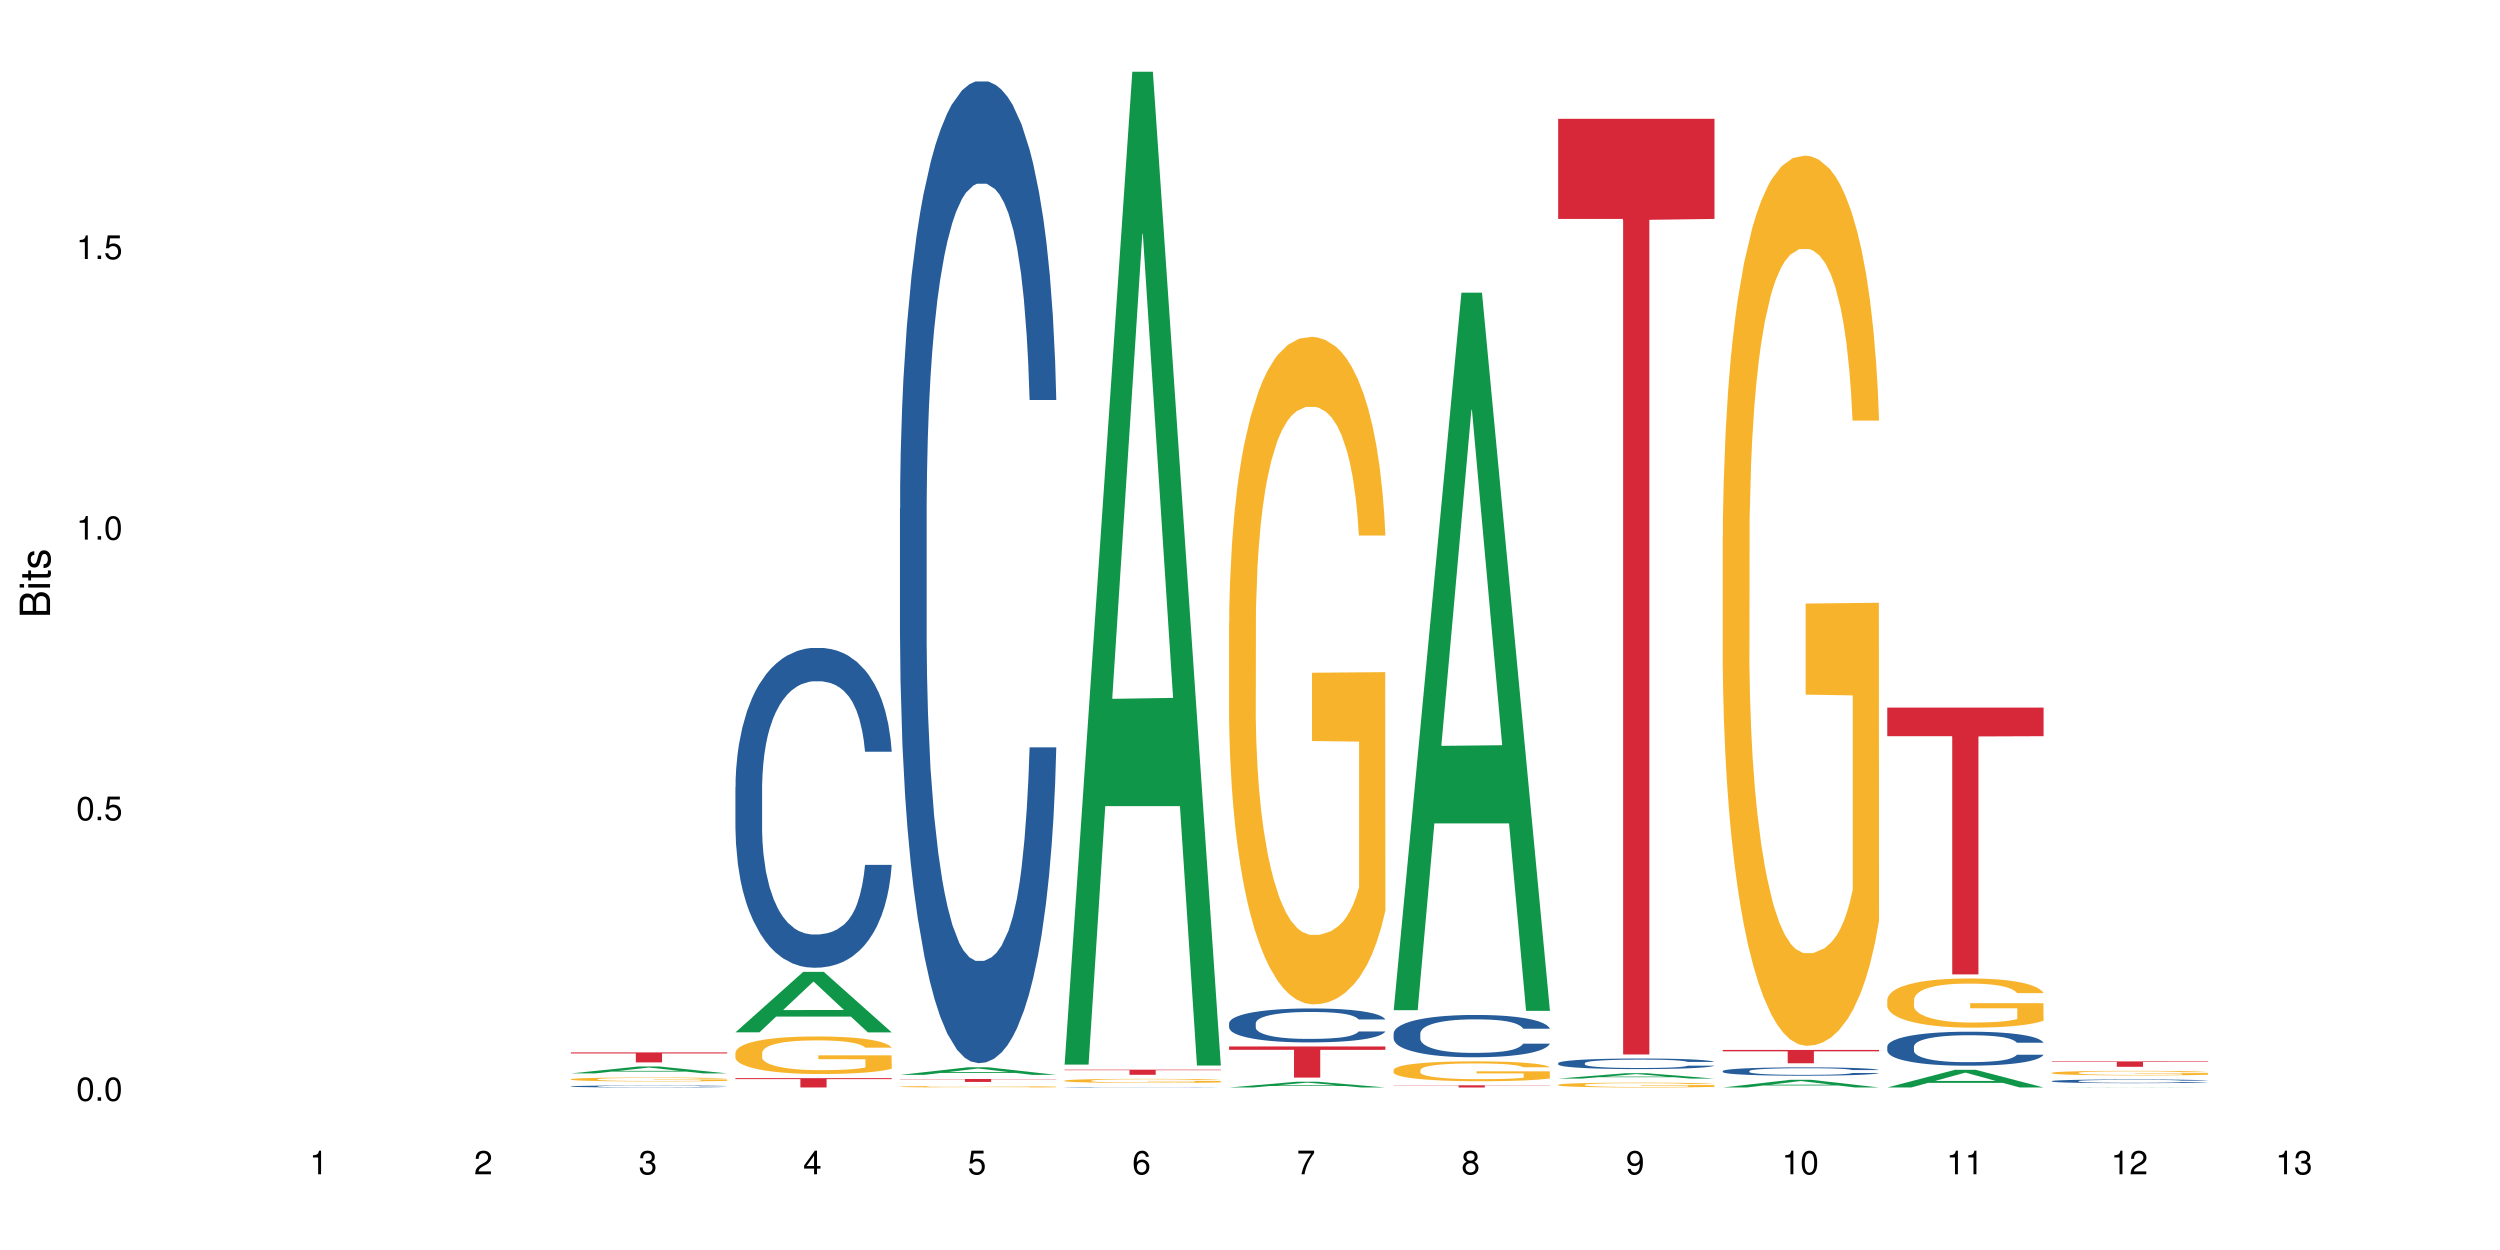 <?xml version="1.0" encoding="UTF-8"?>
<svg xmlns="http://www.w3.org/2000/svg" xmlns:xlink="http://www.w3.org/1999/xlink" width="720pt" height="360pt" viewBox="0 0 720 360" version="1.1">
<defs>
<g>
<symbol overflow="visible" id="glyph0-0">
<path style="stroke:none;" d=""/>
</symbol>
<symbol overflow="visible" id="glyph0-1">
<path style="stroke:none;" d="M 2.641 -6.797 C 2 -6.797 1.422 -6.531 1.078 -6.047 C 0.641 -5.453 0.406 -4.547 0.406 -3.297 C 0.406 -1 1.188 0.219 2.641 0.219 C 4.078 0.219 4.859 -1 4.859 -3.234 C 4.859 -4.562 4.656 -5.438 4.203 -6.047 C 3.844 -6.531 3.281 -6.797 2.641 -6.797 Z M 2.641 -6.047 C 3.547 -6.047 4 -5.125 4 -3.312 C 4 -1.375 3.562 -0.484 2.625 -0.484 C 1.734 -0.484 1.281 -1.422 1.281 -3.281 C 1.281 -5.141 1.734 -6.047 2.641 -6.047 Z M 2.641 -6.047 "/>
</symbol>
<symbol overflow="visible" id="glyph0-2">
<path style="stroke:none;" d="M 1.828 -1 L 0.828 -1 L 0.828 0 L 1.828 0 Z M 1.828 -1 "/>
</symbol>
<symbol overflow="visible" id="glyph0-3">
<path style="stroke:none;" d="M 4.562 -6.797 L 1.062 -6.797 L 0.547 -3.094 L 1.328 -3.094 C 1.719 -3.562 2.047 -3.734 2.578 -3.734 C 3.484 -3.734 4.062 -3.109 4.062 -2.094 C 4.062 -1.125 3.484 -0.531 2.578 -0.531 C 1.828 -0.531 1.375 -0.906 1.188 -1.672 L 0.328 -1.672 C 0.453 -1.109 0.547 -0.844 0.75 -0.594 C 1.125 -0.078 1.828 0.219 2.594 0.219 C 3.969 0.219 4.922 -0.781 4.922 -2.219 C 4.922 -3.562 4.031 -4.484 2.719 -4.484 C 2.25 -4.484 1.859 -4.359 1.469 -4.062 L 1.734 -5.969 L 4.562 -5.969 Z M 4.562 -6.797 "/>
</symbol>
<symbol overflow="visible" id="glyph0-4">
<path style="stroke:none;" d="M 2.484 -4.844 L 2.484 0 L 3.328 0 L 3.328 -6.797 L 2.766 -6.797 C 2.469 -5.75 2.281 -5.609 0.984 -5.453 L 0.984 -4.844 Z M 2.484 -4.844 "/>
</symbol>
<symbol overflow="visible" id="glyph0-5">
<path style="stroke:none;" d="M 4.859 -0.828 L 1.281 -0.828 C 1.359 -1.391 1.672 -1.75 2.5 -2.234 L 3.469 -2.75 C 4.406 -3.266 4.906 -3.969 4.906 -4.812 C 4.906 -5.375 4.672 -5.906 4.266 -6.266 C 3.859 -6.625 3.375 -6.797 2.719 -6.797 C 1.859 -6.797 1.219 -6.5 0.844 -5.922 C 0.609 -5.562 0.5 -5.125 0.484 -4.438 L 1.328 -4.438 C 1.359 -4.906 1.406 -5.188 1.531 -5.406 C 1.75 -5.812 2.188 -6.062 2.703 -6.062 C 3.469 -6.062 4.031 -5.516 4.031 -4.781 C 4.031 -4.25 3.719 -3.797 3.125 -3.438 L 2.234 -2.938 C 0.812 -2.141 0.406 -1.5 0.328 0 L 4.859 0 Z M 4.859 -0.828 "/>
</symbol>
<symbol overflow="visible" id="glyph0-6">
<path style="stroke:none;" d="M 2.125 -3.125 L 2.578 -3.125 C 3.516 -3.125 3.984 -2.703 3.984 -1.891 C 3.984 -1.031 3.469 -0.531 2.578 -0.531 C 1.656 -0.531 1.203 -0.984 1.156 -1.969 L 0.312 -1.969 C 0.344 -1.422 0.438 -1.078 0.609 -0.766 C 0.953 -0.109 1.625 0.219 2.547 0.219 C 3.953 0.219 4.859 -0.609 4.859 -1.906 C 4.859 -2.766 4.516 -3.25 3.703 -3.516 C 4.344 -3.766 4.656 -4.25 4.656 -4.938 C 4.656 -6.109 3.875 -6.797 2.578 -6.797 C 1.203 -6.797 0.484 -6.047 0.453 -4.609 L 1.297 -4.609 C 1.312 -5.016 1.344 -5.25 1.453 -5.453 C 1.641 -5.828 2.062 -6.062 2.594 -6.062 C 3.344 -6.062 3.797 -5.625 3.797 -4.906 C 3.797 -4.422 3.609 -4.141 3.25 -3.984 C 3.016 -3.891 2.719 -3.844 2.125 -3.844 Z M 2.125 -3.125 "/>
</symbol>
<symbol overflow="visible" id="glyph0-7">
<path style="stroke:none;" d="M 3.141 -1.625 L 3.141 0 L 3.984 0 L 3.984 -1.625 L 4.984 -1.625 L 4.984 -2.391 L 3.984 -2.391 L 3.984 -6.797 L 3.359 -6.797 L 0.266 -2.516 L 0.266 -1.625 Z M 3.141 -2.391 L 1 -2.391 L 3.141 -5.359 Z M 3.141 -2.391 "/>
</symbol>
<symbol overflow="visible" id="glyph0-8">
<path style="stroke:none;" d="M 4.781 -5.031 C 4.609 -6.141 3.891 -6.797 2.844 -6.797 C 2.094 -6.797 1.422 -6.438 1.031 -5.828 C 0.609 -5.172 0.406 -4.344 0.406 -3.094 C 0.406 -1.953 0.578 -1.234 0.984 -0.625 C 1.359 -0.078 1.953 0.219 2.703 0.219 C 3.984 0.219 4.922 -0.734 4.922 -2.078 C 4.922 -3.344 4.062 -4.234 2.844 -4.234 C 2.172 -4.234 1.641 -3.969 1.281 -3.469 C 1.281 -5.125 1.828 -6.047 2.797 -6.047 C 3.391 -6.047 3.797 -5.672 3.938 -5.031 Z M 2.734 -3.484 C 3.547 -3.484 4.062 -2.922 4.062 -2 C 4.062 -1.156 3.484 -0.531 2.703 -0.531 C 1.922 -0.531 1.328 -1.188 1.328 -2.047 C 1.328 -2.891 1.906 -3.484 2.734 -3.484 Z M 2.734 -3.484 "/>
</symbol>
<symbol overflow="visible" id="glyph0-9">
<path style="stroke:none;" d="M 4.984 -6.797 L 0.438 -6.797 L 0.438 -5.969 L 4.109 -5.969 C 2.5 -3.656 1.828 -2.234 1.328 0 L 2.219 0 C 2.594 -2.172 3.453 -4.047 4.984 -6.094 Z M 4.984 -6.797 "/>
</symbol>
<symbol overflow="visible" id="glyph0-10">
<path style="stroke:none;" d="M 3.75 -3.578 C 4.453 -4 4.688 -4.344 4.688 -4.984 C 4.688 -6.047 3.844 -6.797 2.641 -6.797 C 1.438 -6.797 0.594 -6.047 0.594 -4.984 C 0.594 -4.359 0.828 -4.016 1.516 -3.578 C 0.734 -3.203 0.359 -2.641 0.359 -1.891 C 0.359 -0.641 1.297 0.219 2.641 0.219 C 3.984 0.219 4.922 -0.641 4.922 -1.875 C 4.922 -2.641 4.531 -3.203 3.75 -3.578 Z M 2.641 -6.047 C 3.359 -6.047 3.812 -5.625 3.812 -4.969 C 3.812 -4.344 3.344 -3.922 2.641 -3.922 C 1.922 -3.922 1.453 -4.344 1.453 -4.984 C 1.453 -5.625 1.922 -6.047 2.641 -6.047 Z M 2.641 -3.203 C 3.484 -3.203 4.062 -2.672 4.062 -1.875 C 4.062 -1.062 3.484 -0.531 2.625 -0.531 C 1.797 -0.531 1.219 -1.078 1.219 -1.875 C 1.219 -2.672 1.797 -3.203 2.641 -3.203 Z M 2.641 -3.203 "/>
</symbol>
<symbol overflow="visible" id="glyph0-11">
<path style="stroke:none;" d="M 0.516 -1.547 C 0.672 -0.438 1.406 0.219 2.438 0.219 C 3.188 0.219 3.859 -0.141 4.266 -0.75 C 4.688 -1.406 4.891 -2.25 4.891 -3.484 C 4.891 -4.625 4.703 -5.359 4.312 -5.953 C 3.938 -6.5 3.344 -6.797 2.594 -6.797 C 1.297 -6.797 0.359 -5.844 0.359 -4.516 C 0.359 -3.25 1.234 -2.344 2.453 -2.344 C 3.094 -2.344 3.562 -2.578 4.016 -3.109 C 4 -1.453 3.469 -0.531 2.5 -0.531 C 1.906 -0.531 1.484 -0.906 1.359 -1.547 Z M 2.578 -6.062 C 3.375 -6.062 3.969 -5.406 3.969 -4.531 C 3.969 -3.688 3.375 -3.094 2.547 -3.094 C 1.734 -3.094 1.234 -3.672 1.234 -4.578 C 1.234 -5.438 1.797 -6.062 2.578 -6.062 Z M 2.578 -6.062 "/>
</symbol>
<symbol overflow="visible" id="glyph1-0">
<path style="stroke:none;" d=""/>
</symbol>
<symbol overflow="visible" id="glyph1-1">
<path style="stroke:none;" d="M 0 -0.953 L 0 -4.891 C 0 -5.719 -0.234 -6.344 -0.734 -6.797 C -1.188 -7.234 -1.812 -7.469 -2.5 -7.469 C -3.547 -7.469 -4.188 -7 -4.625 -5.875 C -4.984 -6.672 -5.641 -7.094 -6.531 -7.094 C -7.156 -7.094 -7.734 -6.859 -8.141 -6.391 C -8.562 -5.938 -8.75 -5.344 -8.75 -4.5 L -8.75 -0.953 Z M -4.984 -2.062 L -7.766 -2.062 L -7.766 -4.219 C -7.766 -4.844 -7.688 -5.203 -7.453 -5.5 C -7.219 -5.812 -6.859 -5.969 -6.375 -5.969 C -5.906 -5.969 -5.531 -5.812 -5.297 -5.5 C -5.062 -5.203 -4.984 -4.844 -4.984 -4.219 Z M -0.984 -2.062 L -4 -2.062 L -4 -4.781 C -4 -5.328 -3.859 -5.688 -3.578 -5.953 C -3.297 -6.219 -2.922 -6.359 -2.484 -6.359 C -2.062 -6.359 -1.688 -6.219 -1.406 -5.953 C -1.109 -5.688 -0.984 -5.328 -0.984 -4.781 Z M -0.984 -2.062 "/>
</symbol>
<symbol overflow="visible" id="glyph1-2">
<path style="stroke:none;" d="M -6.281 -1.797 L -6.281 -0.797 L 0 -0.797 L 0 -1.797 Z M -8.75 -1.797 L -8.75 -0.797 L -7.484 -0.797 L -7.484 -1.797 Z M -8.75 -1.797 "/>
</symbol>
<symbol overflow="visible" id="glyph1-3">
<path style="stroke:none;" d="M -6.281 -3.047 L -6.281 -2.016 L -8.016 -2.016 L -8.016 -1.016 L -6.281 -1.016 L -6.281 -0.172 L -5.469 -0.172 L -5.469 -1.016 L -0.719 -1.016 C -0.078 -1.016 0.281 -1.453 0.281 -2.234 C 0.281 -2.469 0.25 -2.719 0.188 -3.047 L -0.641 -3.047 C -0.609 -2.922 -0.594 -2.766 -0.594 -2.562 C -0.594 -2.141 -0.719 -2.016 -1.156 -2.016 L -5.469 -2.016 L -5.469 -3.047 Z M -6.281 -3.047 "/>
</symbol>
<symbol overflow="visible" id="glyph1-4">
<path style="stroke:none;" d="M -4.531 -5.25 C -5.766 -5.25 -6.469 -4.422 -6.469 -2.969 C -6.469 -1.516 -5.719 -0.562 -4.547 -0.562 C -3.562 -0.562 -3.094 -1.062 -2.734 -2.562 L -2.516 -3.484 C -2.344 -4.188 -2.094 -4.469 -1.625 -4.469 C -1.047 -4.469 -0.641 -3.875 -0.641 -3 C -0.641 -2.453 -0.797 -2 -1.062 -1.75 C -1.25 -1.594 -1.422 -1.531 -1.875 -1.469 L -1.875 -0.406 C -0.422 -0.453 0.281 -1.266 0.281 -2.922 C 0.281 -4.5 -0.5 -5.516 -1.719 -5.516 C -2.656 -5.516 -3.172 -4.984 -3.469 -3.734 L -3.703 -2.766 C -3.891 -1.953 -4.156 -1.609 -4.594 -1.609 C -5.172 -1.609 -5.547 -2.125 -5.547 -2.938 C -5.547 -3.75 -5.203 -4.172 -4.531 -4.203 Z M -4.531 -5.25 "/>
</symbol>
</g>
</defs>
<g id="surface111474">
<rect x="0" y="0" width="720" height="360" style="fill:rgb(100%,100%,100%);fill-opacity:1;stroke:none;"/>
<path style=" stroke:none;fill-rule:nonzero;fill:rgb(6.275%,58.824%,28.235%);fill-opacity:1;" d="M 164.41 309.145 L 164.457 309.141 L 183.938 307.141 L 189.855 307.141 L 209.43 309.145 L 202.555 309.145 L 197.648 308.621 L 176.148 308.621 L 171.336 309.145 L 164.41 309.145 L 178.215 308.406 L 195.676 308.402 L 186.969 307.469 L 186.871 307.465 L 186.777 307.473 L 178.168 308.402 L 178.215 308.406 Z M 164.41 309.145 "/>
<path style=" stroke:none;fill-rule:nonzero;fill:rgb(14.51%,36.078%,60%);fill-opacity:1;" d="M 164.41 312.871 L 164.465 312.871 L 164.465 312.855 L 164.629 312.836 L 165.016 312.812 L 165.398 312.793 L 166.387 312.762 L 167.758 312.734 L 169.188 312.711 L 170.23 312.695 L 171.164 312.684 L 173.305 312.664 L 174.676 312.656 L 176.16 312.648 L 177.973 312.637 L 179.289 312.633 L 182.254 312.625 L 184.449 312.621 L 186.152 312.617 L 189.832 312.617 L 192.027 312.621 L 193.621 312.625 L 195.375 312.629 L 196.859 312.633 L 199.438 312.645 L 201.746 312.66 L 202.789 312.668 L 204.434 312.684 L 205.699 312.699 L 206.578 312.715 L 207.566 312.734 L 208.441 312.758 L 209.102 312.785 L 209.43 312.805 L 201.746 312.805 L 201.359 312.785 L 200.922 312.77 L 200.098 312.746 L 199.273 312.73 L 198.121 312.715 L 197.078 312.707 L 195.652 312.695 L 194.387 312.691 L 193.07 312.684 L 191.809 312.684 L 189.391 312.68 L 185.547 312.68 L 183.406 312.684 L 182.254 312.688 L 180.605 312.695 L 179.453 312.703 L 178.082 312.711 L 177.148 312.723 L 175.996 312.734 L 175.172 312.746 L 174.238 312.766 L 173.688 312.777 L 173.195 312.793 L 172.754 312.809 L 172.426 312.828 L 172.207 312.848 L 172.098 312.867 L 172.098 312.949 L 172.207 312.969 L 172.48 312.988 L 173.195 313.023 L 174.238 313.051 L 175.445 313.074 L 176.598 313.09 L 177.258 313.094 L 178.137 313.105 L 179.508 313.113 L 181.484 313.125 L 182.637 313.129 L 184.395 313.133 L 186.207 313.137 L 188.621 313.137 L 190.766 313.133 L 192.191 313.133 L 193.676 313.125 L 195.707 313.117 L 196.969 313.109 L 198.066 313.098 L 198.891 313.09 L 199.438 313.082 L 200.262 313.066 L 200.922 313.047 L 201.414 313.027 L 201.746 313.012 L 209.43 313.012 L 209.102 313.031 L 208.609 313.051 L 208.113 313.066 L 207.344 313.086 L 206.465 313.102 L 205.203 313.121 L 204.16 313.133 L 202.789 313.145 L 201.523 313.156 L 200.152 313.164 L 198.121 313.176 L 196.805 313.18 L 195.375 313.184 L 193.676 313.191 L 191.531 313.191 L 189.227 313.195 L 184.781 313.195 L 183.078 313.191 L 180.828 313.188 L 178.027 313.18 L 175.996 313.168 L 174.402 313.16 L 173.031 313.148 L 171.492 313.133 L 169.516 313.109 L 168.309 313.094 L 167.484 313.078 L 166.551 313.059 L 165.895 313.039 L 165.125 313.008 L 164.574 312.973 L 164.41 312.941 Z M 164.41 312.871 "/>
<path style=" stroke:none;fill-rule:nonzero;fill:rgb(96.863%,70.196%,16.863%);fill-opacity:1;" d="M 164.41 310.801 L 164.465 310.801 L 164.465 310.781 L 164.684 310.734 L 165.234 310.672 L 165.949 310.617 L 166.715 310.578 L 167.211 310.555 L 168.035 310.523 L 168.746 310.504 L 170.559 310.457 L 172.867 310.414 L 174.129 310.395 L 175.555 310.379 L 177.586 310.359 L 178.52 310.352 L 181.375 310.336 L 184.613 310.324 L 188.184 310.32 L 189.832 310.32 L 192.082 310.328 L 195.156 310.336 L 196.914 310.348 L 198.285 310.359 L 199.715 310.371 L 201.469 310.391 L 203.117 310.418 L 204.434 310.441 L 205.754 310.473 L 206.852 310.504 L 207.785 310.539 L 208.609 310.582 L 209.102 310.621 L 209.43 310.656 L 201.801 310.656 L 201.359 310.621 L 200.867 310.594 L 200.043 310.559 L 199.219 310.535 L 198.395 310.516 L 196.859 310.488 L 195.539 310.473 L 193.895 310.457 L 192.301 310.445 L 190.488 310.441 L 189.391 310.438 L 186.48 310.438 L 183.848 310.445 L 182.309 310.453 L 181.211 310.461 L 179.672 310.477 L 178.742 310.492 L 178.191 310.5 L 176.543 310.531 L 175.445 310.559 L 174.844 310.578 L 174.074 310.609 L 173.523 310.637 L 172.922 310.68 L 172.59 310.707 L 172.152 310.777 L 172.098 310.965 L 172.262 311.004 L 172.59 311.043 L 173.031 311.082 L 173.688 311.121 L 174.348 311.148 L 175.5 311.191 L 176.488 311.215 L 177.258 311.234 L 178.742 311.262 L 179.344 311.27 L 180.773 311.289 L 182.254 311.305 L 184.066 311.316 L 185.438 311.32 L 187.633 311.328 L 190.434 311.328 L 193.73 311.32 L 195.816 311.312 L 197.242 311.305 L 198.176 311.297 L 199.328 311.285 L 200.152 311.277 L 200.922 311.266 L 201.855 311.246 L 201.855 311.004 L 188.293 311 L 188.293 310.887 L 209.375 310.887 L 209.43 311.285 L 208.277 311.312 L 206.852 311.34 L 205.477 311.359 L 204.051 311.379 L 202.02 311.398 L 200.371 311.41 L 197.848 311.426 L 195.539 311.434 L 193.125 311.441 L 190.984 311.441 L 188.457 311.445 L 186.207 311.441 L 183.793 311.438 L 181.871 311.43 L 180.113 311.418 L 178.355 311.402 L 176.16 311.383 L 174.73 311.363 L 173.25 311.344 L 171.766 311.316 L 170.449 311.289 L 169.57 311.27 L 168.691 311.246 L 167.758 311.215 L 166.883 311.18 L 166.223 311.148 L 165.617 311.109 L 165.18 311.078 L 164.738 311.031 L 164.52 310.992 L 164.41 310.961 Z M 164.41 310.801 "/>
<path style=" stroke:none;fill-rule:nonzero;fill:rgb(83.922%,15.686%,22.353%);fill-opacity:1;" d="M 164.41 303.082 L 209.43 303.082 L 209.43 303.391 L 190.668 303.395 L 190.668 305.965 L 183.117 305.965 L 183.117 303.398 L 183.008 303.391 L 164.41 303.391 Z M 164.41 303.082 "/>
<path style=" stroke:none;fill-rule:nonzero;fill:rgb(6.275%,58.824%,28.235%);fill-opacity:1;" d="M 211.801 297.312 L 211.848 297.293 L 231.328 279.895 L 237.246 279.895 L 256.82 297.328 L 249.945 297.328 L 245.039 292.777 L 223.539 292.777 L 218.727 297.312 L 211.801 297.312 L 225.605 290.895 L 243.066 290.879 L 234.359 282.742 L 234.262 282.727 L 234.168 282.777 L 225.559 290.879 L 225.605 290.895 Z M 211.801 297.312 "/>
<path style=" stroke:none;fill-rule:nonzero;fill:rgb(14.51%,36.078%,60%);fill-opacity:1;" d="M 211.801 226.691 L 211.855 226.605 L 211.855 224.586 L 212.02 221.387 L 212.406 217.344 L 212.789 214.566 L 213.777 209.598 L 215.148 204.801 L 216.578 201.098 L 217.621 198.906 L 218.555 197.223 L 220.695 194.109 L 222.066 192.508 L 223.551 191.078 L 225.363 189.645 L 226.68 188.805 L 229.645 187.457 L 231.84 186.867 L 233.543 186.617 L 237.223 186.617 L 239.418 186.953 L 241.012 187.375 L 242.766 188.047 L 244.25 188.805 L 246.828 190.656 L 249.137 193.016 L 250.18 194.359 L 251.824 196.973 L 253.09 199.496 L 253.969 201.684 L 254.957 204.801 L 255.832 208.59 L 256.492 212.883 L 256.82 216.504 L 249.137 216.504 L 248.75 213.137 L 248.312 210.527 L 247.488 207.074 L 246.664 204.633 L 245.512 202.191 L 244.469 200.59 L 243.043 198.992 L 241.777 197.98 L 240.461 197.223 L 239.199 196.719 L 236.781 196.215 L 233.98 196.215 L 232.938 196.383 L 230.797 197.055 L 229.645 197.645 L 227.996 198.824 L 226.844 199.918 L 225.473 201.602 L 224.539 203.031 L 223.387 205.223 L 222.562 207.156 L 221.629 209.938 L 221.078 212.039 L 220.586 214.398 L 220.145 217.176 L 219.816 220.125 L 219.598 223.238 L 219.488 226.27 L 219.488 239.32 L 219.598 242.348 L 219.871 245.887 L 220.586 251.02 L 221.629 255.484 L 222.836 259.02 L 223.988 261.543 L 224.648 262.723 L 225.527 264.07 L 226.898 265.754 L 228.875 267.438 L 230.027 268.113 L 231.785 268.785 L 233.598 269.121 L 236.012 269.121 L 238.156 268.785 L 239.582 268.363 L 241.066 267.691 L 243.098 266.258 L 244.359 264.914 L 245.457 263.312 L 246.281 261.715 L 246.828 260.367 L 247.652 257.758 L 248.312 254.895 L 248.805 251.945 L 249.137 249.086 L 256.82 249.086 L 256.492 252.453 L 256 255.734 L 255.504 258.176 L 254.734 261.125 L 253.855 263.734 L 252.594 266.68 L 251.551 268.617 L 250.18 270.723 L 248.914 272.32 L 247.543 273.754 L 245.512 275.438 L 244.195 276.277 L 242.766 277.035 L 241.066 277.711 L 238.922 278.297 L 236.617 278.637 L 234.477 278.719 L 232.172 278.551 L 230.469 278.215 L 228.219 277.457 L 225.418 275.941 L 223.387 274.344 L 221.793 272.742 L 220.422 271.059 L 218.883 268.785 L 216.906 265.082 L 215.699 262.219 L 214.875 259.859 L 213.941 256.578 L 213.285 253.633 L 212.516 248.918 L 211.965 242.938 L 211.801 238.309 Z M 211.801 226.691 "/>
<path style=" stroke:none;fill-rule:nonzero;fill:rgb(96.863%,70.196%,16.863%);fill-opacity:1;" d="M 211.801 303.137 L 211.855 303.125 L 211.855 302.93 L 212.074 302.484 L 212.625 301.871 L 213.34 301.367 L 214.105 300.973 L 214.602 300.766 L 215.426 300.469 L 216.137 300.25 L 217.949 299.809 L 220.258 299.391 L 221.52 299.215 L 222.945 299.047 L 224.977 298.859 L 225.91 298.789 L 228.766 298.633 L 232.004 298.531 L 235.574 298.504 L 237.223 298.512 L 239.473 298.551 L 242.547 298.66 L 244.305 298.758 L 245.676 298.859 L 247.105 298.988 L 248.859 299.184 L 250.508 299.422 L 251.824 299.66 L 253.145 299.953 L 254.242 300.27 L 255.176 300.617 L 256 301.031 L 256.492 301.379 L 256.82 301.723 L 249.191 301.723 L 248.75 301.379 L 248.258 301.109 L 247.434 300.785 L 246.609 300.547 L 245.785 300.359 L 244.25 300.102 L 242.93 299.945 L 241.285 299.809 L 239.691 299.719 L 237.879 299.66 L 236.781 299.641 L 233.871 299.641 L 231.238 299.707 L 229.699 299.785 L 228.602 299.867 L 227.062 300.016 L 226.133 300.133 L 225.582 300.211 L 223.934 300.52 L 222.836 300.793 L 222.234 300.984 L 221.465 301.277 L 220.914 301.547 L 220.312 301.941 L 219.98 302.238 L 219.543 302.91 L 219.488 304.688 L 219.652 305.062 L 219.98 305.469 L 220.422 305.824 L 221.078 306.199 L 221.738 306.484 L 222.891 306.871 L 223.879 307.129 L 224.648 307.297 L 226.133 307.562 L 226.734 307.652 L 228.164 307.832 L 229.645 307.969 L 231.457 308.086 L 232.828 308.145 L 235.023 308.195 L 237.824 308.195 L 241.121 308.137 L 243.207 308.059 L 244.633 307.977 L 245.566 307.91 L 246.719 307.801 L 247.543 307.703 L 248.312 307.594 L 249.246 307.426 L 249.246 305.062 L 235.684 305.055 L 235.684 303.945 L 256.766 303.938 L 256.82 307.801 L 255.668 308.066 L 254.242 308.324 L 252.867 308.523 L 251.441 308.691 L 249.41 308.879 L 247.762 308.996 L 245.238 309.133 L 242.93 309.223 L 240.516 309.281 L 238.375 309.312 L 235.848 309.32 L 233.598 309.301 L 231.184 309.242 L 229.262 309.164 L 227.504 309.066 L 225.746 308.938 L 223.551 308.73 L 222.121 308.562 L 220.641 308.355 L 219.156 308.105 L 217.84 307.84 L 216.961 307.633 L 216.082 307.395 L 215.148 307.098 L 214.273 306.762 L 213.613 306.457 L 213.008 306.109 L 212.57 305.785 L 212.129 305.34 L 211.91 304.984 L 211.801 304.68 Z M 211.801 303.137 "/>
<path style=" stroke:none;fill-rule:nonzero;fill:rgb(83.922%,15.686%,22.353%);fill-opacity:1;" d="M 211.801 310.496 L 256.82 310.496 L 256.82 310.785 L 238.059 310.789 L 238.059 313.195 L 230.508 313.195 L 230.508 310.789 L 230.398 310.785 L 211.801 310.785 Z M 211.801 310.496 "/>
<path style=" stroke:none;fill-rule:nonzero;fill:rgb(6.275%,58.824%,28.235%);fill-opacity:1;" d="M 259.191 309.57 L 259.238 309.566 L 278.719 307.379 L 284.637 307.379 L 304.211 309.57 L 297.336 309.57 L 292.43 309 L 270.93 309 L 266.117 309.57 L 259.191 309.57 L 272.996 308.762 L 290.457 308.762 L 281.75 307.738 L 281.652 307.734 L 281.559 307.742 L 272.949 308.762 L 272.996 308.762 Z M 259.191 309.57 "/>
<path style=" stroke:none;fill-rule:nonzero;fill:rgb(14.51%,36.078%,60%);fill-opacity:1;" d="M 259.191 146.48 L 259.246 146.219 L 259.246 140.016 L 259.41 130.195 L 259.797 117.789 L 260.18 109.262 L 261.168 94.012 L 262.539 79.281 L 263.969 67.91 L 265.012 61.188 L 265.945 56.02 L 268.086 46.457 L 269.457 41.547 L 270.941 37.152 L 272.754 32.758 L 274.07 30.176 L 277.035 26.039 L 279.23 24.23 L 280.934 23.453 L 284.613 23.453 L 286.809 24.488 L 288.398 25.781 L 290.156 27.848 L 291.641 30.176 L 294.219 35.859 L 296.527 43.098 L 297.57 47.23 L 299.215 55.246 L 300.48 62.996 L 301.359 69.719 L 302.348 79.281 L 303.223 90.91 L 303.883 104.094 L 304.211 115.207 L 296.527 115.207 L 296.141 104.867 L 295.703 96.855 L 294.879 86.258 L 294.055 78.766 L 292.902 71.27 L 291.859 66.359 L 290.434 61.449 L 289.168 58.348 L 287.852 56.02 L 286.59 54.469 L 284.172 52.918 L 281.371 52.918 L 280.328 53.434 L 278.188 55.504 L 277.035 57.312 L 275.387 60.93 L 274.234 64.289 L 272.863 69.461 L 271.93 73.852 L 270.777 80.574 L 269.953 86.516 L 269.02 95.047 L 268.469 101.508 L 267.977 108.746 L 267.535 117.273 L 267.207 126.32 L 266.988 135.883 L 266.879 145.188 L 266.879 185.246 L 266.988 194.551 L 267.262 205.406 L 267.977 221.172 L 269.02 234.871 L 270.227 245.727 L 271.379 253.48 L 272.039 257.098 L 272.918 261.23 L 274.289 266.402 L 276.266 271.57 L 277.418 273.637 L 279.176 275.707 L 280.988 276.738 L 283.402 276.738 L 285.547 275.707 L 286.973 274.414 L 288.457 272.348 L 290.488 267.953 L 291.75 263.816 L 292.848 258.906 L 293.672 253.996 L 294.219 249.859 L 295.043 241.848 L 295.703 233.062 L 296.195 224.016 L 296.527 215.227 L 304.211 215.227 L 303.883 225.566 L 303.391 235.645 L 302.895 243.141 L 302.125 252.188 L 301.246 260.199 L 299.984 269.246 L 298.941 275.188 L 297.57 281.648 L 296.305 286.562 L 294.934 290.953 L 292.902 296.125 L 291.586 298.707 L 290.156 301.035 L 288.457 303.102 L 286.312 304.91 L 284.008 305.945 L 281.867 306.203 L 279.562 305.688 L 277.859 304.652 L 275.609 302.328 L 272.809 297.676 L 270.777 292.762 L 269.184 287.852 L 267.812 282.684 L 266.273 275.707 L 264.297 264.332 L 263.09 255.547 L 262.266 248.309 L 261.332 238.23 L 260.676 229.184 L 259.906 214.711 L 259.355 196.359 L 259.191 182.145 Z M 259.191 146.48 "/>
<path style=" stroke:none;fill-rule:nonzero;fill:rgb(96.863%,70.196%,16.863%);fill-opacity:1;" d="M 259.191 312.949 L 259.246 312.949 L 259.246 312.941 L 259.465 312.926 L 260.016 312.902 L 260.73 312.879 L 261.496 312.863 L 261.992 312.855 L 262.816 312.844 L 263.527 312.836 L 265.34 312.82 L 267.648 312.801 L 268.91 312.797 L 270.336 312.789 L 272.367 312.781 L 273.301 312.777 L 276.156 312.773 L 279.395 312.77 L 282.965 312.766 L 284.613 312.766 L 286.863 312.77 L 289.938 312.773 L 291.695 312.777 L 293.066 312.781 L 294.496 312.785 L 296.25 312.793 L 297.898 312.805 L 299.215 312.812 L 300.535 312.824 L 301.633 312.836 L 302.566 312.852 L 303.391 312.867 L 303.883 312.879 L 304.211 312.895 L 296.582 312.895 L 296.141 312.879 L 295.648 312.871 L 294.824 312.855 L 293.176 312.84 L 291.641 312.832 L 290.32 312.824 L 288.676 312.82 L 287.082 312.816 L 285.27 312.812 L 281.262 312.812 L 278.629 312.816 L 277.09 312.816 L 275.992 312.82 L 274.453 312.828 L 273.52 312.832 L 272.973 312.836 L 271.324 312.848 L 270.227 312.859 L 269.625 312.863 L 268.855 312.875 L 268.305 312.887 L 267.703 312.902 L 267.371 312.914 L 266.934 312.941 L 266.879 313.012 L 267.043 313.027 L 267.371 313.043 L 267.812 313.059 L 268.469 313.07 L 269.129 313.082 L 270.281 313.098 L 271.27 313.109 L 272.039 313.117 L 273.52 313.125 L 274.125 313.129 L 275.555 313.137 L 277.035 313.141 L 278.848 313.148 L 280.219 313.148 L 282.414 313.152 L 285.215 313.152 L 288.512 313.148 L 290.598 313.145 L 292.023 313.141 L 292.957 313.141 L 294.109 313.137 L 294.934 313.133 L 295.703 313.129 L 296.637 313.121 L 296.637 313.027 L 283.074 313.027 L 283.074 312.984 L 304.156 312.98 L 304.211 313.137 L 303.059 313.145 L 301.633 313.156 L 300.258 313.164 L 298.832 313.172 L 296.801 313.18 L 295.152 313.184 L 292.629 313.188 L 290.32 313.191 L 287.906 313.195 L 280.988 313.195 L 278.574 313.191 L 276.652 313.191 L 274.895 313.188 L 273.137 313.18 L 270.941 313.172 L 269.512 313.164 L 268.031 313.156 L 266.547 313.148 L 265.23 313.137 L 263.473 313.121 L 262.539 313.109 L 261.664 313.094 L 261.004 313.082 L 260.398 313.07 L 259.961 313.055 L 259.52 313.039 L 259.301 313.023 L 259.191 313.012 Z M 259.191 312.949 "/>
<path style=" stroke:none;fill-rule:nonzero;fill:rgb(83.922%,15.686%,22.353%);fill-opacity:1;" d="M 259.191 310.746 L 304.211 310.746 L 304.211 310.836 L 285.449 310.836 L 285.449 311.594 L 277.898 311.594 L 277.898 310.84 L 277.789 310.836 L 259.191 310.836 Z M 259.191 310.746 "/>
<path style=" stroke:none;fill-rule:nonzero;fill:rgb(6.275%,58.824%,28.235%);fill-opacity:1;" d="M 306.582 306.613 L 306.629 306.344 L 326.109 20.664 L 332.027 20.664 L 351.602 306.883 L 344.727 306.883 L 339.82 232.168 L 318.32 232.168 L 313.508 306.613 L 306.582 306.613 L 320.387 201.262 L 337.848 200.992 L 329.141 67.426 L 329.043 67.156 L 328.949 67.961 L 320.34 200.992 L 320.387 201.262 Z M 306.582 306.613 "/>
<path style=" stroke:none;fill-rule:nonzero;fill:rgb(14.51%,36.078%,60%);fill-opacity:1;" d="M 306.582 313.117 L 306.637 313.117 L 306.801 313.109 L 307.188 313.105 L 307.57 313.102 L 308.559 313.094 L 309.93 313.086 L 311.359 313.082 L 312.402 313.078 L 313.336 313.074 L 315.477 313.07 L 316.848 313.066 L 318.332 313.066 L 320.145 313.062 L 321.461 313.062 L 324.426 313.059 L 335.789 313.059 L 337.547 313.062 L 339.031 313.062 L 341.609 313.066 L 343.918 313.07 L 344.961 313.07 L 346.605 313.074 L 347.871 313.078 L 348.75 313.082 L 349.738 313.086 L 350.613 313.09 L 351.273 313.098 L 351.602 313.102 L 343.918 313.102 L 343.531 313.098 L 343.094 313.094 L 341.445 313.086 L 340.293 313.082 L 339.25 313.078 L 337.824 313.078 L 336.559 313.074 L 324.426 313.074 L 322.777 313.078 L 321.625 313.078 L 320.254 313.082 L 319.32 313.082 L 318.168 313.086 L 317.344 313.09 L 316.41 313.094 L 315.859 313.098 L 315.367 313.102 L 314.926 313.105 L 314.598 313.109 L 314.379 313.113 L 314.27 313.117 L 314.27 313.137 L 314.379 313.141 L 314.652 313.148 L 315.367 313.156 L 316.41 313.16 L 317.617 313.168 L 318.77 313.172 L 319.43 313.172 L 320.309 313.176 L 321.68 313.176 L 323.656 313.18 L 335.848 313.18 L 337.879 313.176 L 339.141 313.176 L 340.238 313.172 L 341.062 313.172 L 341.609 313.168 L 342.434 313.164 L 343.094 313.16 L 343.586 313.156 L 343.918 313.152 L 351.602 313.152 L 351.273 313.156 L 350.781 313.16 L 350.285 313.164 L 349.516 313.168 L 348.637 313.172 L 347.375 313.18 L 346.332 313.18 L 344.961 313.184 L 343.695 313.188 L 342.324 313.188 L 340.293 313.191 L 337.547 313.191 L 335.848 313.195 L 323 313.195 L 320.199 313.191 L 318.168 313.188 L 316.574 313.188 L 315.203 313.184 L 313.664 313.18 L 311.688 313.176 L 310.48 313.172 L 309.656 313.168 L 308.723 313.164 L 308.066 313.16 L 307.297 313.152 L 306.746 313.145 L 306.582 313.137 Z M 306.582 313.117 "/>
<path style=" stroke:none;fill-rule:nonzero;fill:rgb(96.863%,70.196%,16.863%);fill-opacity:1;" d="M 306.582 311.215 L 306.637 311.211 L 306.637 311.191 L 306.855 311.145 L 307.406 311.078 L 308.121 311.023 L 308.887 310.98 L 309.383 310.957 L 310.207 310.926 L 310.918 310.902 L 312.73 310.852 L 315.039 310.809 L 316.301 310.789 L 317.727 310.77 L 319.758 310.75 L 320.691 310.742 L 323.547 310.727 L 326.785 310.715 L 330.355 310.711 L 332.004 310.711 L 334.254 310.715 L 337.328 310.727 L 339.086 310.738 L 340.457 310.75 L 341.887 310.766 L 343.641 310.785 L 345.289 310.812 L 346.605 310.836 L 347.926 310.867 L 349.023 310.902 L 349.957 310.941 L 350.781 310.984 L 351.273 311.023 L 351.602 311.059 L 343.973 311.059 L 343.531 311.023 L 343.039 310.992 L 342.215 310.957 L 341.391 310.934 L 340.566 310.914 L 339.031 310.887 L 337.711 310.867 L 336.066 310.852 L 334.473 310.844 L 332.66 310.836 L 328.652 310.836 L 326.02 310.844 L 324.48 310.852 L 323.383 310.859 L 321.844 310.875 L 320.91 310.887 L 320.363 310.898 L 318.715 310.93 L 317.617 310.961 L 317.016 310.98 L 316.246 311.012 L 315.695 311.043 L 315.094 311.086 L 314.762 311.117 L 314.324 311.188 L 314.27 311.383 L 314.434 311.422 L 314.762 311.465 L 315.203 311.504 L 315.859 311.547 L 316.52 311.578 L 317.672 311.617 L 318.66 311.645 L 319.43 311.664 L 320.91 311.695 L 321.516 311.703 L 322.945 311.723 L 324.426 311.738 L 326.238 311.75 L 327.609 311.758 L 329.805 311.762 L 332.605 311.762 L 335.902 311.754 L 337.988 311.746 L 339.414 311.738 L 340.348 311.73 L 341.5 311.719 L 342.324 311.707 L 343.094 311.695 L 344.027 311.68 L 344.027 311.422 L 330.465 311.422 L 330.465 311.301 L 351.547 311.301 L 351.602 311.719 L 350.449 311.75 L 349.023 311.777 L 347.648 311.797 L 346.223 311.816 L 344.191 311.836 L 342.543 311.848 L 340.02 311.863 L 337.711 311.875 L 335.297 311.879 L 333.156 311.883 L 328.379 311.883 L 325.965 311.875 L 324.043 311.867 L 320.527 311.844 L 318.332 311.82 L 316.902 311.801 L 315.422 311.777 L 313.938 311.754 L 312.621 311.723 L 310.863 311.676 L 309.93 311.645 L 309.055 311.605 L 308.395 311.574 L 307.789 311.535 L 307.352 311.5 L 306.91 311.453 L 306.691 311.414 L 306.582 311.379 Z M 306.582 311.215 "/>
<path style=" stroke:none;fill-rule:nonzero;fill:rgb(83.922%,15.686%,22.353%);fill-opacity:1;" d="M 306.582 308.055 L 351.602 308.055 L 351.602 308.215 L 332.84 308.215 L 332.84 309.535 L 325.289 309.535 L 325.289 308.219 L 325.18 308.215 L 306.582 308.215 Z M 306.582 308.055 "/>
<path style=" stroke:none;fill-rule:nonzero;fill:rgb(6.275%,58.824%,28.235%);fill-opacity:1;" d="M 353.973 313.195 L 354.02 313.191 L 373.5 311.531 L 379.418 311.531 L 398.992 313.195 L 392.117 313.195 L 387.211 312.762 L 365.707 312.762 L 360.898 313.195 L 353.973 313.195 L 367.777 312.582 L 385.238 312.578 L 376.531 311.801 L 376.434 311.801 L 376.34 311.805 L 367.73 312.578 L 367.777 312.582 Z M 353.973 313.195 "/>
<path style=" stroke:none;fill-rule:nonzero;fill:rgb(14.51%,36.078%,60%);fill-opacity:1;" d="M 353.973 294.695 L 354.027 294.684 L 354.027 294.469 L 354.191 294.133 L 354.578 293.703 L 354.961 293.406 L 355.949 292.879 L 357.32 292.371 L 358.75 291.977 L 359.793 291.746 L 360.727 291.566 L 362.867 291.234 L 364.238 291.066 L 365.723 290.914 L 367.535 290.762 L 368.852 290.672 L 371.816 290.527 L 374.012 290.465 L 375.715 290.441 L 379.395 290.441 L 381.59 290.477 L 383.18 290.52 L 384.938 290.59 L 386.422 290.672 L 389 290.867 L 391.309 291.117 L 392.352 291.262 L 393.996 291.539 L 395.262 291.809 L 396.141 292.039 L 397.129 292.371 L 398.004 292.773 L 398.664 293.227 L 398.992 293.613 L 391.309 293.613 L 390.922 293.254 L 390.484 292.977 L 389.66 292.613 L 388.836 292.352 L 387.684 292.094 L 386.641 291.922 L 385.211 291.754 L 383.949 291.645 L 382.633 291.566 L 381.371 291.512 L 378.953 291.457 L 376.152 291.457 L 375.109 291.477 L 372.969 291.547 L 371.816 291.609 L 370.168 291.734 L 369.016 291.852 L 367.645 292.031 L 366.711 292.184 L 365.559 292.414 L 364.734 292.621 L 363.801 292.914 L 363.25 293.141 L 362.758 293.391 L 362.316 293.684 L 361.988 293.996 L 361.77 294.328 L 361.66 294.648 L 361.66 296.035 L 361.77 296.355 L 362.043 296.73 L 362.758 297.277 L 363.801 297.75 L 365.008 298.125 L 366.16 298.395 L 366.82 298.52 L 367.699 298.664 L 369.07 298.84 L 371.047 299.02 L 372.199 299.09 L 373.957 299.164 L 375.77 299.199 L 378.184 299.199 L 380.328 299.164 L 381.754 299.117 L 383.238 299.047 L 385.27 298.895 L 386.531 298.75 L 387.629 298.582 L 388.453 298.414 L 389 298.27 L 389.824 297.992 L 390.484 297.688 L 390.977 297.375 L 391.309 297.07 L 398.992 297.07 L 398.664 297.43 L 398.172 297.777 L 397.676 298.035 L 396.906 298.352 L 396.027 298.625 L 394.766 298.941 L 393.723 299.145 L 392.352 299.367 L 391.086 299.539 L 389.715 299.691 L 387.684 299.867 L 386.367 299.957 L 384.938 300.039 L 383.238 300.109 L 381.094 300.172 L 378.789 300.207 L 376.648 300.219 L 374.344 300.199 L 372.641 300.164 L 370.391 300.082 L 367.59 299.922 L 365.559 299.754 L 363.965 299.582 L 362.594 299.406 L 361.055 299.164 L 359.078 298.77 L 357.871 298.465 L 357.047 298.215 L 356.113 297.867 L 355.453 297.555 L 354.688 297.055 L 354.137 296.418 L 353.973 295.926 Z M 353.973 294.695 "/>
<path style=" stroke:none;fill-rule:nonzero;fill:rgb(96.863%,70.196%,16.863%);fill-opacity:1;" d="M 353.973 179.352 L 354.027 179.176 L 354.027 175.664 L 354.246 167.762 L 354.797 156.875 L 355.512 147.922 L 356.277 140.898 L 356.773 137.211 L 357.598 131.941 L 358.309 128.078 L 360.121 120.18 L 362.43 112.805 L 363.691 109.645 L 365.117 106.66 L 367.148 103.324 L 368.082 102.094 L 370.938 99.285 L 374.176 97.527 L 377.746 97 L 379.395 97.176 L 381.645 97.879 L 384.719 99.812 L 386.477 101.566 L 387.848 103.324 L 389.277 105.605 L 391.031 109.117 L 392.68 113.332 L 393.996 117.547 L 395.316 122.812 L 396.414 128.43 L 397.348 134.578 L 398.172 141.949 L 398.664 148.098 L 398.992 154.242 L 391.363 154.242 L 390.922 148.098 L 390.43 143.355 L 389.605 137.562 L 388.781 133.348 L 387.957 130.012 L 386.422 125.445 L 385.102 122.637 L 383.457 120.18 L 381.863 118.598 L 380.051 117.547 L 378.953 117.195 L 376.043 117.195 L 373.41 118.422 L 371.871 119.828 L 370.773 121.23 L 369.234 123.867 L 368.301 125.973 L 367.754 127.379 L 366.105 132.82 L 365.008 137.738 L 364.406 141.074 L 363.637 146.34 L 363.086 151.082 L 362.484 158.105 L 362.152 163.371 L 361.715 175.312 L 361.66 206.918 L 361.824 213.59 L 362.152 220.789 L 362.594 227.109 L 363.25 233.781 L 363.91 238.871 L 365.062 245.719 L 366.051 250.285 L 366.82 253.27 L 368.301 258.012 L 368.906 259.59 L 370.332 262.75 L 371.816 265.211 L 373.629 267.316 L 375 268.371 L 377.195 269.25 L 379.996 269.25 L 383.293 268.195 L 385.379 266.789 L 386.805 265.387 L 387.738 264.156 L 388.891 262.227 L 389.715 260.469 L 390.484 258.539 L 391.418 255.555 L 391.418 213.59 L 377.855 213.414 L 377.855 193.746 L 398.938 193.574 L 398.992 262.227 L 397.84 266.965 L 396.414 271.531 L 395.039 275.043 L 393.613 278.027 L 391.582 281.363 L 389.934 283.469 L 387.41 285.93 L 385.102 287.508 L 382.688 288.562 L 380.547 289.09 L 378.02 289.266 L 375.77 288.914 L 373.355 287.859 L 371.434 286.457 L 369.676 284.699 L 367.918 282.418 L 365.723 278.73 L 364.293 275.746 L 362.812 272.059 L 361.328 267.668 L 360.012 262.926 L 359.133 259.238 L 358.254 255.027 L 357.32 249.758 L 356.441 243.789 L 355.785 238.348 L 355.18 232.199 L 354.742 226.406 L 354.301 218.504 L 354.082 212.184 L 353.973 206.742 Z M 353.973 179.352 "/>
<path style=" stroke:none;fill-rule:nonzero;fill:rgb(83.922%,15.686%,22.353%);fill-opacity:1;" d="M 353.973 301.391 L 398.992 301.391 L 398.992 302.352 L 380.23 302.359 L 380.23 310.355 L 372.68 310.355 L 372.68 302.367 L 372.57 302.352 L 353.973 302.352 Z M 353.973 301.391 "/>
<path style=" stroke:none;fill-rule:nonzero;fill:rgb(6.275%,58.824%,28.235%);fill-opacity:1;" d="M 401.363 290.945 L 401.41 290.75 L 420.891 84.297 L 426.809 84.297 L 446.383 291.137 L 439.508 291.137 L 434.602 237.145 L 413.098 237.145 L 408.289 290.945 L 401.363 290.945 L 415.168 214.809 L 432.629 214.617 L 423.922 118.09 L 423.824 117.895 L 423.73 118.477 L 415.121 214.617 L 415.168 214.809 Z M 401.363 290.945 "/>
<path style=" stroke:none;fill-rule:nonzero;fill:rgb(14.51%,36.078%,60%);fill-opacity:1;" d="M 401.363 297.613 L 401.418 297.602 L 401.418 297.336 L 401.582 296.91 L 401.969 296.379 L 402.352 296.012 L 403.34 295.352 L 404.711 294.719 L 406.141 294.227 L 407.184 293.938 L 408.117 293.715 L 410.258 293.305 L 411.629 293.094 L 413.113 292.902 L 414.926 292.715 L 416.242 292.602 L 419.207 292.426 L 421.402 292.348 L 423.105 292.312 L 426.785 292.312 L 428.98 292.359 L 430.57 292.414 L 432.328 292.504 L 433.812 292.602 L 436.391 292.848 L 438.699 293.16 L 439.742 293.336 L 441.387 293.684 L 442.652 294.016 L 443.527 294.305 L 444.516 294.719 L 445.395 295.219 L 446.055 295.789 L 446.383 296.266 L 438.699 296.266 L 438.312 295.82 L 437.875 295.477 L 437.051 295.02 L 436.227 294.695 L 435.074 294.375 L 434.031 294.16 L 432.602 293.949 L 431.34 293.816 L 430.023 293.715 L 428.762 293.648 L 426.344 293.582 L 423.543 293.582 L 422.5 293.605 L 420.359 293.695 L 419.207 293.773 L 417.559 293.926 L 416.406 294.074 L 415.035 294.297 L 414.102 294.484 L 412.949 294.773 L 412.125 295.031 L 411.191 295.398 L 410.641 295.676 L 410.148 295.988 L 409.707 296.355 L 409.379 296.746 L 409.16 297.156 L 409.051 297.559 L 409.051 299.285 L 409.16 299.684 L 409.434 300.152 L 410.148 300.832 L 411.191 301.422 L 412.398 301.891 L 413.551 302.223 L 414.211 302.379 L 415.09 302.559 L 416.461 302.781 L 418.438 303.004 L 419.59 303.09 L 421.348 303.18 L 423.16 303.227 L 425.574 303.227 L 427.719 303.18 L 429.145 303.125 L 430.625 303.035 L 432.66 302.848 L 433.922 302.668 L 435.02 302.457 L 435.844 302.246 L 436.391 302.066 L 437.215 301.723 L 437.875 301.344 L 438.367 300.953 L 438.699 300.574 L 446.383 300.574 L 446.055 301.02 L 445.562 301.453 L 445.066 301.777 L 444.297 302.168 L 443.418 302.512 L 442.156 302.902 L 441.113 303.16 L 439.742 303.438 L 438.477 303.648 L 437.105 303.836 L 435.074 304.059 L 433.758 304.172 L 432.328 304.273 L 430.625 304.359 L 428.484 304.438 L 426.18 304.484 L 424.039 304.496 L 421.734 304.473 L 420.031 304.43 L 417.781 304.328 L 414.98 304.129 L 412.949 303.914 L 411.355 303.703 L 409.984 303.48 L 408.445 303.18 L 406.469 302.691 L 405.262 302.312 L 404.438 302 L 403.504 301.566 L 402.844 301.176 L 402.078 300.555 L 401.527 299.762 L 401.363 299.148 Z M 401.363 297.613 "/>
<path style=" stroke:none;fill-rule:nonzero;fill:rgb(96.863%,70.196%,16.863%);fill-opacity:1;" d="M 401.363 308.121 L 401.418 308.117 L 401.418 308.012 L 401.637 307.777 L 402.188 307.453 L 402.902 307.188 L 403.668 306.977 L 404.164 306.867 L 404.988 306.711 L 405.699 306.594 L 407.512 306.359 L 409.82 306.141 L 411.082 306.047 L 412.508 305.957 L 414.539 305.859 L 415.473 305.82 L 418.328 305.738 L 421.566 305.684 L 425.137 305.668 L 426.785 305.676 L 429.035 305.695 L 432.109 305.754 L 433.867 305.805 L 435.238 305.859 L 436.668 305.926 L 438.422 306.031 L 440.07 306.156 L 441.387 306.281 L 442.707 306.438 L 443.805 306.605 L 444.738 306.789 L 445.562 307.008 L 446.055 307.191 L 446.383 307.375 L 438.754 307.375 L 438.312 307.191 L 437.82 307.051 L 436.996 306.879 L 436.172 306.75 L 435.348 306.652 L 433.812 306.516 L 432.492 306.434 L 430.848 306.359 L 429.254 306.312 L 427.441 306.281 L 426.344 306.27 L 423.434 306.27 L 420.801 306.309 L 419.262 306.348 L 418.164 306.391 L 416.625 306.469 L 415.691 306.531 L 415.145 306.574 L 413.496 306.734 L 412.398 306.883 L 411.797 306.98 L 411.027 307.137 L 410.477 307.281 L 409.875 307.488 L 409.543 307.645 L 409.105 308 L 409.051 308.941 L 409.215 309.141 L 409.543 309.355 L 409.984 309.543 L 410.641 309.742 L 411.301 309.895 L 412.453 310.098 L 413.441 310.234 L 414.211 310.324 L 415.691 310.465 L 416.297 310.512 L 417.723 310.605 L 419.207 310.68 L 421.02 310.742 L 422.391 310.773 L 424.586 310.797 L 427.387 310.797 L 430.684 310.766 L 432.77 310.727 L 434.195 310.684 L 435.129 310.648 L 436.281 310.59 L 437.105 310.539 L 437.875 310.48 L 438.809 310.391 L 438.809 309.141 L 425.246 309.137 L 425.246 308.551 L 446.328 308.547 L 446.383 310.59 L 445.23 310.73 L 443.805 310.867 L 442.43 310.973 L 441.004 311.059 L 438.973 311.16 L 437.324 311.223 L 434.801 311.297 L 432.492 311.344 L 430.078 311.375 L 427.938 311.391 L 425.41 311.395 L 423.16 311.383 L 420.746 311.352 L 418.824 311.312 L 417.066 311.258 L 415.309 311.191 L 413.113 311.082 L 411.684 310.992 L 410.203 310.883 L 408.719 310.75 L 407.402 310.609 L 406.523 310.5 L 405.645 310.375 L 404.711 310.219 L 403.832 310.039 L 403.176 309.879 L 402.57 309.695 L 402.133 309.523 L 401.691 309.289 L 401.473 309.098 L 401.363 308.938 Z M 401.363 308.121 "/>
<path style=" stroke:none;fill-rule:nonzero;fill:rgb(83.922%,15.686%,22.353%);fill-opacity:1;" d="M 401.363 312.57 L 446.383 312.57 L 446.383 312.637 L 427.621 312.637 L 427.621 313.195 L 420.07 313.195 L 420.07 312.637 L 401.363 312.637 Z M 401.363 312.57 "/>
<path style=" stroke:none;fill-rule:nonzero;fill:rgb(6.275%,58.824%,28.235%);fill-opacity:1;" d="M 448.754 310.629 L 448.801 310.629 L 468.281 309.074 L 474.199 309.074 L 493.773 310.633 L 486.898 310.633 L 481.992 310.227 L 460.488 310.227 L 455.68 310.629 L 448.754 310.629 L 462.559 310.055 L 480.02 310.055 L 471.312 309.328 L 471.215 309.324 L 471.121 309.332 L 462.512 310.055 L 462.559 310.055 Z M 448.754 310.629 "/>
<path style=" stroke:none;fill-rule:nonzero;fill:rgb(14.51%,36.078%,60%);fill-opacity:1;" d="M 448.754 306.18 L 448.809 306.176 L 448.809 306.109 L 448.973 306.004 L 449.359 305.871 L 449.742 305.781 L 450.73 305.617 L 452.102 305.457 L 453.531 305.336 L 454.574 305.262 L 455.508 305.207 L 457.648 305.105 L 459.02 305.051 L 460.504 305.004 L 462.316 304.957 L 463.633 304.93 L 466.598 304.883 L 468.793 304.863 L 470.496 304.855 L 474.176 304.855 L 476.371 304.867 L 477.961 304.883 L 479.719 304.902 L 481.203 304.93 L 483.781 304.988 L 486.09 305.066 L 487.133 305.113 L 488.777 305.199 L 490.043 305.281 L 490.918 305.355 L 491.906 305.457 L 492.785 305.582 L 493.445 305.723 L 493.773 305.844 L 486.09 305.844 L 485.703 305.73 L 485.266 305.645 L 484.441 305.531 L 483.617 305.453 L 482.465 305.371 L 481.422 305.316 L 479.992 305.266 L 478.73 305.23 L 477.414 305.207 L 476.152 305.191 L 473.734 305.172 L 470.934 305.172 L 469.891 305.18 L 467.75 305.199 L 466.598 305.219 L 464.949 305.258 L 463.797 305.297 L 462.426 305.352 L 461.492 305.398 L 460.34 305.473 L 459.516 305.535 L 458.582 305.625 L 458.031 305.695 L 457.539 305.773 L 457.098 305.867 L 456.77 305.961 L 456.551 306.066 L 456.441 306.164 L 456.441 306.598 L 456.551 306.695 L 456.824 306.812 L 457.539 306.984 L 458.582 307.129 L 459.789 307.246 L 460.941 307.332 L 461.602 307.371 L 462.48 307.414 L 463.852 307.469 L 465.828 307.527 L 466.98 307.547 L 468.738 307.57 L 470.551 307.582 L 472.965 307.582 L 475.109 307.57 L 476.535 307.555 L 478.016 307.535 L 480.051 307.488 L 481.312 307.441 L 482.41 307.391 L 483.234 307.336 L 483.781 307.293 L 484.605 307.207 L 485.266 307.109 L 485.758 307.016 L 486.09 306.918 L 493.773 306.918 L 493.445 307.031 L 492.953 307.141 L 492.457 307.219 L 491.688 307.316 L 490.809 307.402 L 489.547 307.5 L 488.504 307.562 L 487.133 307.633 L 485.867 307.688 L 484.496 307.734 L 482.465 307.789 L 481.148 307.816 L 479.719 307.844 L 478.016 307.863 L 475.875 307.883 L 473.57 307.895 L 471.43 307.898 L 469.125 307.891 L 467.422 307.883 L 465.172 307.855 L 462.371 307.805 L 460.34 307.754 L 458.746 307.699 L 457.375 307.645 L 455.836 307.57 L 453.859 307.449 L 452.652 307.352 L 451.828 307.273 L 450.895 307.168 L 450.234 307.07 L 449.469 306.914 L 448.918 306.715 L 448.754 306.562 Z M 448.754 306.18 "/>
<path style=" stroke:none;fill-rule:nonzero;fill:rgb(96.863%,70.196%,16.863%);fill-opacity:1;" d="M 448.754 312.402 L 448.809 312.402 L 448.809 312.375 L 449.027 312.316 L 449.578 312.238 L 450.293 312.176 L 451.059 312.125 L 451.555 312.098 L 452.379 312.059 L 453.09 312.031 L 454.902 311.973 L 457.207 311.922 L 458.473 311.898 L 459.898 311.875 L 461.93 311.852 L 462.863 311.844 L 465.719 311.824 L 468.957 311.809 L 474.176 311.809 L 476.426 311.812 L 479.5 311.828 L 481.258 311.84 L 482.629 311.852 L 484.059 311.867 L 485.812 311.895 L 487.461 311.926 L 488.777 311.957 L 490.098 311.992 L 491.195 312.035 L 492.129 312.078 L 492.953 312.133 L 493.445 312.176 L 493.773 312.219 L 486.145 312.219 L 485.703 312.176 L 485.211 312.141 L 484.387 312.102 L 483.562 312.07 L 482.738 312.047 L 481.203 312.012 L 479.883 311.992 L 478.238 311.973 L 476.645 311.961 L 474.832 311.957 L 473.734 311.953 L 470.824 311.953 L 468.191 311.961 L 466.652 311.973 L 465.555 311.98 L 464.016 312 L 463.082 312.016 L 462.535 312.027 L 460.887 312.066 L 459.789 312.102 L 459.184 312.125 L 458.418 312.164 L 457.867 312.199 L 457.266 312.25 L 456.934 312.285 L 456.496 312.371 L 456.441 312.602 L 456.605 312.648 L 456.934 312.699 L 457.375 312.746 L 458.031 312.797 L 458.691 312.832 L 459.844 312.883 L 460.832 312.914 L 461.602 312.938 L 463.082 312.969 L 463.688 312.98 L 465.113 313.004 L 466.598 313.023 L 468.41 313.039 L 469.781 313.043 L 471.977 313.051 L 474.777 313.051 L 478.074 313.043 L 480.16 313.035 L 481.586 313.023 L 482.52 313.016 L 483.672 313 L 484.496 312.988 L 485.266 312.973 L 486.199 312.953 L 486.199 312.648 L 472.637 312.648 L 472.637 312.504 L 493.719 312.504 L 493.773 313 L 492.621 313.035 L 491.195 313.066 L 489.82 313.094 L 488.395 313.113 L 486.363 313.141 L 484.715 313.152 L 482.191 313.172 L 479.883 313.184 L 477.469 313.191 L 475.328 313.195 L 472.801 313.195 L 470.551 313.191 L 468.137 313.188 L 466.215 313.176 L 464.457 313.164 L 462.699 313.145 L 460.504 313.121 L 459.074 313.098 L 457.594 313.07 L 456.109 313.039 L 454.793 313.004 L 453.914 312.98 L 453.035 312.949 L 452.102 312.91 L 451.223 312.867 L 450.566 312.828 L 449.961 312.785 L 449.523 312.742 L 449.082 312.684 L 448.863 312.641 L 448.754 312.598 Z M 448.754 312.402 "/>
<path style=" stroke:none;fill-rule:nonzero;fill:rgb(83.922%,15.686%,22.353%);fill-opacity:1;" d="M 448.754 34.207 L 493.773 34.207 L 493.773 63.051 L 475.012 63.305 L 475.012 303.68 L 467.461 303.68 L 467.461 63.555 L 467.352 63.051 L 448.754 63.051 Z M 448.754 34.207 "/>
<path style=" stroke:none;fill-rule:nonzero;fill:rgb(6.275%,58.824%,28.235%);fill-opacity:1;" d="M 496.145 313.195 L 496.191 313.191 L 515.672 310.98 L 521.59 310.98 L 541.164 313.195 L 534.289 313.195 L 529.383 312.617 L 507.879 312.617 L 503.07 313.195 L 496.145 313.195 L 509.949 312.379 L 527.41 312.375 L 518.703 311.344 L 518.605 311.344 L 518.512 311.348 L 509.902 312.375 L 509.949 312.379 Z M 496.145 313.195 "/>
<path style=" stroke:none;fill-rule:nonzero;fill:rgb(14.51%,36.078%,60%);fill-opacity:1;" d="M 496.145 308.449 L 496.199 308.445 L 496.199 308.395 L 496.363 308.309 L 496.75 308.203 L 497.133 308.133 L 498.121 308 L 499.492 307.875 L 500.922 307.777 L 501.965 307.723 L 502.898 307.68 L 505.039 307.598 L 506.41 307.555 L 507.895 307.516 L 509.707 307.48 L 511.023 307.457 L 513.988 307.422 L 516.184 307.406 L 517.887 307.402 L 521.566 307.402 L 523.762 307.41 L 525.352 307.422 L 527.109 307.438 L 528.594 307.457 L 531.172 307.508 L 533.48 307.566 L 534.523 307.602 L 536.168 307.672 L 537.434 307.738 L 538.309 307.793 L 539.297 307.875 L 540.176 307.977 L 540.836 308.086 L 541.164 308.184 L 533.48 308.184 L 533.094 308.094 L 532.656 308.027 L 531.832 307.934 L 531.008 307.871 L 529.855 307.809 L 528.812 307.766 L 527.383 307.723 L 526.121 307.699 L 524.805 307.68 L 523.543 307.664 L 521.125 307.652 L 518.324 307.652 L 517.281 307.656 L 515.141 307.672 L 513.988 307.688 L 512.34 307.719 L 511.188 307.75 L 509.816 307.793 L 508.883 307.828 L 507.73 307.887 L 506.906 307.938 L 505.973 308.012 L 505.422 308.066 L 504.93 308.125 L 504.488 308.199 L 504.16 308.277 L 503.941 308.359 L 503.832 308.438 L 503.832 308.777 L 503.941 308.855 L 504.215 308.949 L 504.93 309.082 L 505.973 309.199 L 507.18 309.293 L 508.332 309.359 L 508.992 309.391 L 509.871 309.426 L 511.242 309.469 L 513.219 309.512 L 514.371 309.531 L 516.129 309.547 L 517.941 309.559 L 520.355 309.559 L 522.5 309.547 L 523.926 309.535 L 525.406 309.52 L 527.438 309.48 L 528.703 309.445 L 529.801 309.406 L 530.625 309.363 L 531.172 309.328 L 531.996 309.258 L 532.656 309.184 L 533.148 309.109 L 533.48 309.031 L 541.164 309.031 L 540.836 309.121 L 540.344 309.207 L 539.848 309.27 L 539.078 309.348 L 538.199 309.414 L 536.938 309.492 L 535.895 309.543 L 534.523 309.598 L 533.258 309.641 L 531.887 309.676 L 529.855 309.723 L 528.539 309.742 L 527.109 309.762 L 525.406 309.781 L 523.266 309.797 L 520.961 309.805 L 518.82 309.809 L 516.512 309.805 L 514.812 309.793 L 512.559 309.773 L 509.762 309.734 L 507.73 309.691 L 506.137 309.652 L 504.766 309.605 L 503.227 309.547 L 501.25 309.449 L 500.043 309.375 L 499.219 309.316 L 498.285 309.23 L 497.625 309.152 L 496.859 309.027 L 496.309 308.871 L 496.145 308.75 Z M 496.145 308.449 "/>
<path style=" stroke:none;fill-rule:nonzero;fill:rgb(96.863%,70.196%,16.863%);fill-opacity:1;" d="M 496.145 154.621 L 496.199 154.387 L 496.199 149.703 L 496.418 139.168 L 496.969 124.648 L 497.684 112.707 L 498.449 103.344 L 498.945 98.426 L 499.77 91.398 L 500.48 86.25 L 502.293 75.711 L 504.598 65.879 L 505.863 61.664 L 507.289 57.684 L 509.32 53.234 L 510.254 51.594 L 513.109 47.848 L 516.348 45.504 L 519.918 44.805 L 521.566 45.039 L 523.816 45.973 L 526.891 48.551 L 528.648 50.891 L 530.02 53.234 L 531.449 56.277 L 533.203 60.961 L 534.852 66.578 L 536.168 72.199 L 537.488 79.223 L 538.586 86.719 L 539.52 94.914 L 540.344 104.746 L 540.836 112.941 L 541.164 121.137 L 533.535 121.137 L 533.094 112.941 L 532.602 106.621 L 531.777 98.895 L 530.953 93.273 L 530.129 88.824 L 528.594 82.734 L 527.273 78.988 L 525.629 75.711 L 524.035 73.605 L 522.223 72.199 L 521.125 71.73 L 518.215 71.73 L 515.582 73.371 L 514.043 75.242 L 512.945 77.117 L 511.406 80.629 L 510.473 83.438 L 509.926 85.312 L 508.277 92.57 L 507.18 99.129 L 506.574 103.574 L 505.809 110.602 L 505.258 116.922 L 504.656 126.289 L 504.324 133.312 L 503.887 149.234 L 503.832 191.383 L 503.996 200.281 L 504.324 209.883 L 504.766 218.312 L 505.422 227.211 L 506.082 234 L 507.234 243.133 L 508.223 249.219 L 508.992 253.199 L 510.473 259.523 L 511.078 261.629 L 512.504 265.844 L 513.988 269.125 L 515.801 271.934 L 517.172 273.34 L 519.367 274.508 L 522.168 274.508 L 525.465 273.105 L 527.551 271.23 L 528.977 269.359 L 529.91 267.719 L 531.062 265.145 L 531.887 262.801 L 532.656 260.227 L 533.59 256.246 L 533.59 200.281 L 520.027 200.047 L 520.027 173.824 L 541.109 173.59 L 541.164 265.145 L 540.012 271.465 L 538.586 277.555 L 537.211 282.234 L 535.785 286.219 L 533.754 290.664 L 532.105 293.477 L 529.582 296.754 L 527.273 298.859 L 524.859 300.266 L 522.719 300.969 L 520.191 301.203 L 517.941 300.734 L 515.523 299.328 L 513.605 297.457 L 511.848 295.113 L 510.09 292.07 L 507.895 287.152 L 506.465 283.172 L 504.984 278.254 L 503.5 272.402 L 502.184 266.078 L 501.305 261.164 L 500.426 255.543 L 499.492 248.52 L 498.613 240.559 L 497.957 233.297 L 497.352 225.102 L 496.914 217.375 L 496.473 206.84 L 496.254 198.41 L 496.145 191.148 Z M 496.145 154.621 "/>
<path style=" stroke:none;fill-rule:nonzero;fill:rgb(83.922%,15.686%,22.353%);fill-opacity:1;" d="M 496.145 302.379 L 541.164 302.379 L 541.164 302.789 L 522.402 302.793 L 522.402 306.227 L 514.852 306.227 L 514.852 302.797 L 514.742 302.789 L 496.145 302.789 Z M 496.145 302.379 "/>
<path style=" stroke:none;fill-rule:nonzero;fill:rgb(6.275%,58.824%,28.235%);fill-opacity:1;" d="M 543.535 313.191 L 543.582 313.188 L 563.062 308.098 L 568.98 308.098 L 588.555 313.195 L 581.676 313.195 L 576.773 311.863 L 555.27 311.863 L 550.461 313.191 L 543.535 313.191 L 557.34 311.316 L 574.801 311.309 L 566.094 308.93 L 565.996 308.926 L 565.902 308.941 L 557.293 311.309 L 557.34 311.316 Z M 543.535 313.191 "/>
<path style=" stroke:none;fill-rule:nonzero;fill:rgb(14.51%,36.078%,60%);fill-opacity:1;" d="M 543.535 301.395 L 543.59 301.387 L 543.59 301.172 L 543.754 300.832 L 544.141 300.402 L 544.523 300.105 L 545.512 299.578 L 546.883 299.07 L 548.312 298.676 L 549.355 298.445 L 550.289 298.266 L 552.43 297.934 L 553.801 297.766 L 555.285 297.613 L 557.098 297.461 L 558.414 297.371 L 561.379 297.227 L 563.574 297.164 L 565.277 297.137 L 568.957 297.137 L 571.152 297.172 L 572.742 297.219 L 574.5 297.289 L 575.984 297.371 L 578.562 297.566 L 580.871 297.816 L 581.914 297.961 L 583.559 298.238 L 584.824 298.508 L 585.699 298.738 L 586.688 299.07 L 587.566 299.473 L 588.227 299.93 L 588.555 300.312 L 580.871 300.312 L 580.484 299.957 L 580.047 299.68 L 579.223 299.312 L 578.398 299.051 L 577.246 298.793 L 576.203 298.621 L 574.773 298.453 L 573.512 298.344 L 572.195 298.266 L 570.934 298.211 L 568.516 298.156 L 565.715 298.156 L 564.672 298.176 L 562.531 298.246 L 561.379 298.309 L 559.73 298.434 L 558.578 298.551 L 557.207 298.73 L 556.273 298.883 L 555.121 299.113 L 554.297 299.32 L 553.363 299.617 L 552.812 299.84 L 552.32 300.09 L 551.879 300.383 L 551.551 300.699 L 551.332 301.027 L 551.223 301.352 L 551.223 302.738 L 551.332 303.059 L 551.605 303.434 L 552.32 303.98 L 553.363 304.453 L 554.57 304.828 L 555.723 305.098 L 556.383 305.223 L 557.262 305.367 L 558.633 305.547 L 560.609 305.723 L 561.762 305.797 L 563.52 305.867 L 565.332 305.902 L 567.746 305.902 L 569.887 305.867 L 571.316 305.824 L 572.797 305.75 L 574.828 305.598 L 576.094 305.457 L 577.191 305.285 L 578.016 305.117 L 578.562 304.973 L 579.387 304.695 L 580.047 304.391 L 580.539 304.078 L 580.871 303.773 L 588.555 303.773 L 588.227 304.133 L 587.73 304.48 L 587.238 304.742 L 586.469 305.055 L 585.59 305.332 L 584.328 305.645 L 583.285 305.852 L 581.914 306.074 L 580.648 306.242 L 579.277 306.395 L 577.246 306.574 L 575.93 306.664 L 574.5 306.746 L 572.797 306.816 L 570.656 306.879 L 568.352 306.914 L 566.211 306.922 L 563.902 306.906 L 562.203 306.871 L 559.949 306.789 L 557.152 306.629 L 555.121 306.457 L 553.527 306.289 L 552.156 306.109 L 550.617 305.867 L 548.641 305.473 L 547.434 305.172 L 546.609 304.918 L 545.676 304.57 L 545.016 304.258 L 544.25 303.758 L 543.699 303.121 L 543.535 302.629 Z M 543.535 301.395 "/>
<path style=" stroke:none;fill-rule:nonzero;fill:rgb(96.863%,70.196%,16.863%);fill-opacity:1;" d="M 543.535 287.867 L 543.59 287.852 L 543.59 287.594 L 543.809 287.012 L 544.359 286.211 L 545.07 285.551 L 545.84 285.035 L 546.336 284.762 L 547.16 284.375 L 547.871 284.09 L 549.684 283.508 L 551.988 282.965 L 553.254 282.73 L 554.68 282.512 L 556.711 282.266 L 557.645 282.176 L 560.5 281.969 L 563.738 281.84 L 567.309 281.801 L 568.957 281.812 L 571.207 281.863 L 574.281 282.008 L 576.039 282.137 L 577.41 282.266 L 578.84 282.434 L 580.594 282.691 L 582.242 283.004 L 583.559 283.312 L 584.879 283.703 L 585.977 284.117 L 586.91 284.566 L 587.73 285.113 L 588.227 285.562 L 588.555 286.016 L 580.926 286.016 L 580.484 285.562 L 579.992 285.215 L 579.168 284.789 L 578.344 284.477 L 577.52 284.23 L 575.984 283.895 L 574.664 283.688 L 573.02 283.508 L 571.426 283.391 L 569.613 283.312 L 568.516 283.289 L 565.605 283.289 L 562.973 283.379 L 561.434 283.48 L 560.336 283.586 L 558.797 283.777 L 557.863 283.934 L 557.316 284.039 L 555.668 284.438 L 554.57 284.801 L 553.965 285.047 L 553.199 285.434 L 552.648 285.785 L 552.047 286.301 L 551.715 286.688 L 551.277 287.57 L 551.223 289.898 L 551.387 290.387 L 551.715 290.918 L 552.156 291.383 L 552.812 291.875 L 553.473 292.25 L 554.625 292.754 L 555.613 293.09 L 556.383 293.312 L 557.863 293.66 L 558.469 293.777 L 559.895 294.008 L 561.379 294.191 L 563.191 294.348 L 564.562 294.422 L 566.758 294.488 L 569.559 294.488 L 572.852 294.41 L 574.941 294.309 L 576.367 294.203 L 577.301 294.113 L 578.453 293.973 L 579.277 293.84 L 580.047 293.699 L 580.98 293.48 L 580.98 290.387 L 567.418 290.375 L 567.418 288.926 L 588.5 288.914 L 588.555 293.973 L 587.402 294.32 L 585.977 294.656 L 584.602 294.914 L 583.176 295.137 L 581.145 295.379 L 579.496 295.535 L 576.973 295.719 L 574.664 295.832 L 572.25 295.91 L 570.109 295.949 L 567.582 295.961 L 565.332 295.938 L 562.914 295.859 L 560.996 295.754 L 559.238 295.625 L 557.48 295.457 L 555.285 295.188 L 553.855 294.969 L 552.375 294.695 L 550.891 294.371 L 549.574 294.023 L 548.695 293.75 L 547.816 293.441 L 546.883 293.051 L 546.004 292.613 L 545.348 292.211 L 544.742 291.758 L 544.305 291.332 L 543.863 290.75 L 543.645 290.285 L 543.535 289.883 Z M 543.535 287.867 "/>
<path style=" stroke:none;fill-rule:nonzero;fill:rgb(83.922%,15.686%,22.353%);fill-opacity:1;" d="M 543.535 203.797 L 588.555 203.797 L 588.555 212.02 L 569.793 212.094 L 569.793 280.625 L 562.242 280.625 L 562.242 212.164 L 562.133 212.02 L 543.535 212.02 Z M 543.535 203.797 "/>
<path style=" stroke:none;fill-rule:nonzero;fill:rgb(6.275%,58.824%,28.235%);fill-opacity:1;" d="M 590.926 313.195 L 590.973 313.195 L 610.453 313.129 L 616.371 313.129 L 635.945 313.195 L 629.066 313.195 L 624.164 313.18 L 602.66 313.18 L 597.852 313.195 L 590.926 313.195 L 604.73 313.172 L 622.191 313.172 L 613.484 313.141 L 613.293 313.141 L 604.684 313.172 L 604.73 313.172 Z M 590.926 313.195 "/>
<path style=" stroke:none;fill-rule:nonzero;fill:rgb(14.51%,36.078%,60%);fill-opacity:1;" d="M 590.926 311.352 L 590.98 311.352 L 590.98 311.328 L 591.145 311.289 L 591.531 311.242 L 591.914 311.211 L 592.902 311.152 L 594.273 311.098 L 595.703 311.055 L 596.746 311.027 L 597.68 311.008 L 599.82 310.973 L 601.191 310.953 L 602.676 310.938 L 604.488 310.922 L 605.805 310.91 L 608.77 310.895 L 610.965 310.891 L 612.668 310.887 L 616.348 310.887 L 618.543 310.891 L 620.133 310.895 L 621.891 310.902 L 623.375 310.91 L 625.953 310.934 L 628.262 310.961 L 629.305 310.977 L 630.949 311.008 L 632.215 311.035 L 633.09 311.062 L 634.078 311.098 L 634.957 311.141 L 635.617 311.191 L 635.945 311.234 L 628.262 311.234 L 627.875 311.195 L 627.438 311.164 L 626.613 311.125 L 625.789 311.094 L 624.637 311.066 L 623.594 311.047 L 622.164 311.031 L 620.902 311.02 L 619.586 311.008 L 618.324 311.004 L 615.906 310.996 L 613.105 310.996 L 612.062 311 L 609.922 311.008 L 608.77 311.016 L 607.121 311.027 L 605.969 311.039 L 604.598 311.059 L 603.664 311.078 L 602.512 311.102 L 601.688 311.125 L 600.754 311.156 L 600.203 311.18 L 599.711 311.207 L 599.27 311.242 L 598.941 311.273 L 598.723 311.312 L 598.613 311.348 L 598.613 311.496 L 598.723 311.531 L 598.996 311.574 L 599.711 311.633 L 600.754 311.688 L 601.961 311.727 L 603.113 311.758 L 603.773 311.77 L 604.652 311.785 L 606.023 311.805 L 608 311.824 L 609.152 311.832 L 610.91 311.84 L 612.723 311.844 L 615.137 311.844 L 617.277 311.84 L 618.707 311.836 L 620.188 311.828 L 622.219 311.812 L 623.484 311.797 L 624.582 311.777 L 625.406 311.758 L 625.953 311.742 L 626.777 311.711 L 627.438 311.68 L 627.93 311.645 L 628.262 311.613 L 635.945 311.613 L 635.617 311.652 L 635.121 311.688 L 634.629 311.719 L 633.859 311.75 L 632.98 311.781 L 631.719 311.816 L 630.676 311.84 L 629.305 311.863 L 628.039 311.883 L 626.668 311.898 L 624.637 311.918 L 623.32 311.926 L 621.891 311.938 L 620.188 311.945 L 618.047 311.949 L 615.742 311.953 L 613.602 311.957 L 611.293 311.953 L 609.594 311.949 L 607.34 311.941 L 604.543 311.922 L 602.512 311.906 L 600.918 311.887 L 599.547 311.867 L 598.008 311.84 L 596.031 311.797 L 594.824 311.766 L 594 311.738 L 593.066 311.699 L 592.406 311.664 L 591.641 311.609 L 591.09 311.539 L 590.926 311.484 Z M 590.926 311.352 "/>
<path style=" stroke:none;fill-rule:nonzero;fill:rgb(96.863%,70.196%,16.863%);fill-opacity:1;" d="M 590.926 308.965 L 590.98 308.961 L 590.98 308.938 L 591.199 308.887 L 591.75 308.812 L 592.461 308.75 L 593.23 308.703 L 593.727 308.676 L 594.551 308.641 L 595.262 308.617 L 597.074 308.562 L 599.379 308.512 L 600.645 308.488 L 602.07 308.469 L 604.102 308.445 L 605.035 308.438 L 607.891 308.418 L 611.129 308.406 L 614.699 308.402 L 616.348 308.406 L 618.598 308.41 L 621.672 308.422 L 623.43 308.434 L 624.801 308.445 L 626.23 308.461 L 627.984 308.484 L 629.633 308.516 L 630.949 308.543 L 632.27 308.578 L 633.367 308.617 L 634.301 308.66 L 635.121 308.711 L 635.617 308.75 L 635.945 308.793 L 628.316 308.793 L 627.875 308.75 L 627.383 308.719 L 626.559 308.68 L 625.734 308.652 L 624.91 308.629 L 623.375 308.598 L 622.055 308.578 L 620.41 308.562 L 618.816 308.551 L 617.004 308.543 L 612.996 308.543 L 610.363 308.551 L 608.824 308.559 L 607.727 308.57 L 606.188 308.586 L 605.254 308.602 L 604.707 308.609 L 603.059 308.648 L 601.961 308.68 L 601.355 308.703 L 600.59 308.738 L 600.039 308.773 L 599.434 308.82 L 599.105 308.855 L 598.668 308.938 L 598.613 309.152 L 598.777 309.195 L 599.105 309.246 L 599.547 309.289 L 600.203 309.336 L 600.863 309.367 L 602.016 309.414 L 603.004 309.445 L 603.773 309.465 L 605.254 309.5 L 605.859 309.508 L 607.285 309.531 L 608.77 309.547 L 610.582 309.562 L 611.953 309.57 L 614.148 309.574 L 616.949 309.574 L 620.242 309.566 L 622.332 309.559 L 623.758 309.551 L 624.691 309.539 L 625.844 309.527 L 626.668 309.516 L 627.438 309.504 L 628.371 309.48 L 628.371 309.195 L 614.809 309.195 L 614.809 309.062 L 635.891 309.062 L 635.945 309.527 L 634.793 309.559 L 633.367 309.59 L 631.992 309.613 L 630.566 309.637 L 628.535 309.656 L 626.887 309.672 L 624.363 309.688 L 622.055 309.699 L 619.641 309.707 L 617.5 309.711 L 612.723 309.711 L 610.305 309.703 L 608.387 309.691 L 606.629 309.68 L 604.871 309.664 L 602.676 309.641 L 601.246 309.621 L 599.766 309.594 L 598.281 309.566 L 596.965 309.531 L 596.086 309.508 L 595.207 309.48 L 594.273 309.441 L 593.395 309.402 L 592.738 309.363 L 592.133 309.324 L 591.695 309.285 L 591.254 309.23 L 591.035 309.188 L 590.926 309.148 Z M 590.926 308.965 "/>
<path style=" stroke:none;fill-rule:nonzero;fill:rgb(83.922%,15.686%,22.353%);fill-opacity:1;" d="M 590.926 305.68 L 635.945 305.68 L 635.945 305.844 L 617.184 305.848 L 617.184 307.23 L 609.633 307.23 L 609.633 305.848 L 609.523 305.844 L 590.926 305.844 Z M 590.926 305.68 "/>
<g style="fill:rgb(0%,0%,0%);fill-opacity:1;">
  <use xlink:href="#glyph0-1" x="21.957" y="317.019"/>
  <use xlink:href="#glyph0-2" x="27.291" y="317.019"/>
  <use xlink:href="#glyph0-1" x="29.958" y="317.019"/>
</g>
<g style="fill:rgb(0%,0%,0%);fill-opacity:1;">
  <use xlink:href="#glyph0-1" x="21.957" y="236.214"/>
  <use xlink:href="#glyph0-2" x="27.291" y="236.214"/>
  <use xlink:href="#glyph0-3" x="29.958" y="236.214"/>
</g>
<g style="fill:rgb(0%,0%,0%);fill-opacity:1;">
  <use xlink:href="#glyph0-4" x="21.957" y="155.409"/>
  <use xlink:href="#glyph0-2" x="27.291" y="155.409"/>
  <use xlink:href="#glyph0-1" x="29.958" y="155.409"/>
</g>
<g style="fill:rgb(0%,0%,0%);fill-opacity:1;">
  <use xlink:href="#glyph0-4" x="21.957" y="74.601"/>
  <use xlink:href="#glyph0-2" x="27.291" y="74.601"/>
  <use xlink:href="#glyph0-3" x="29.958" y="74.601"/>
</g>
<g style="fill:rgb(0%,0%,0%);fill-opacity:1;">
  <use xlink:href="#glyph0-4" x="89.141" y="338.19"/>
</g>
<g style="fill:rgb(0%,0%,0%);fill-opacity:1;">
  <use xlink:href="#glyph0-5" x="136.531" y="338.19"/>
</g>
<g style="fill:rgb(0%,0%,0%);fill-opacity:1;">
  <use xlink:href="#glyph0-6" x="183.922" y="338.19"/>
</g>
<g style="fill:rgb(0%,0%,0%);fill-opacity:1;">
  <use xlink:href="#glyph0-7" x="231.312" y="338.19"/>
</g>
<g style="fill:rgb(0%,0%,0%);fill-opacity:1;">
  <use xlink:href="#glyph0-3" x="278.703" y="338.19"/>
</g>
<g style="fill:rgb(0%,0%,0%);fill-opacity:1;">
  <use xlink:href="#glyph0-8" x="326.094" y="338.19"/>
</g>
<g style="fill:rgb(0%,0%,0%);fill-opacity:1;">
  <use xlink:href="#glyph0-9" x="373.484" y="338.19"/>
</g>
<g style="fill:rgb(0%,0%,0%);fill-opacity:1;">
  <use xlink:href="#glyph0-10" x="420.875" y="338.19"/>
</g>
<g style="fill:rgb(0%,0%,0%);fill-opacity:1;">
  <use xlink:href="#glyph0-11" x="468.266" y="338.19"/>
</g>
<g style="fill:rgb(0%,0%,0%);fill-opacity:1;">
  <use xlink:href="#glyph0-4" x="513.156" y="338.19"/>
  <use xlink:href="#glyph0-1" x="518.49" y="338.19"/>
</g>
<g style="fill:rgb(0%,0%,0%);fill-opacity:1;">
  <use xlink:href="#glyph0-4" x="560.547" y="338.19"/>
  <use xlink:href="#glyph0-4" x="565.881" y="338.19"/>
</g>
<g style="fill:rgb(0%,0%,0%);fill-opacity:1;">
  <use xlink:href="#glyph0-4" x="607.938" y="338.19"/>
  <use xlink:href="#glyph0-5" x="613.271" y="338.19"/>
</g>
<g style="fill:rgb(0%,0%,0%);fill-opacity:1;">
  <use xlink:href="#glyph0-4" x="655.328" y="338.19"/>
  <use xlink:href="#glyph0-6" x="660.662" y="338.19"/>
</g>
<g style="fill:rgb(0%,0%,0%);fill-opacity:1;">
  <use xlink:href="#glyph1-1" x="14.412" y="178.016"/>
  <use xlink:href="#glyph1-2" x="14.412" y="170.012"/>
  <use xlink:href="#glyph1-3" x="14.412" y="167.348"/>
  <use xlink:href="#glyph1-4" x="14.412" y="164.012"/>
</g>
</g>
</svg>
